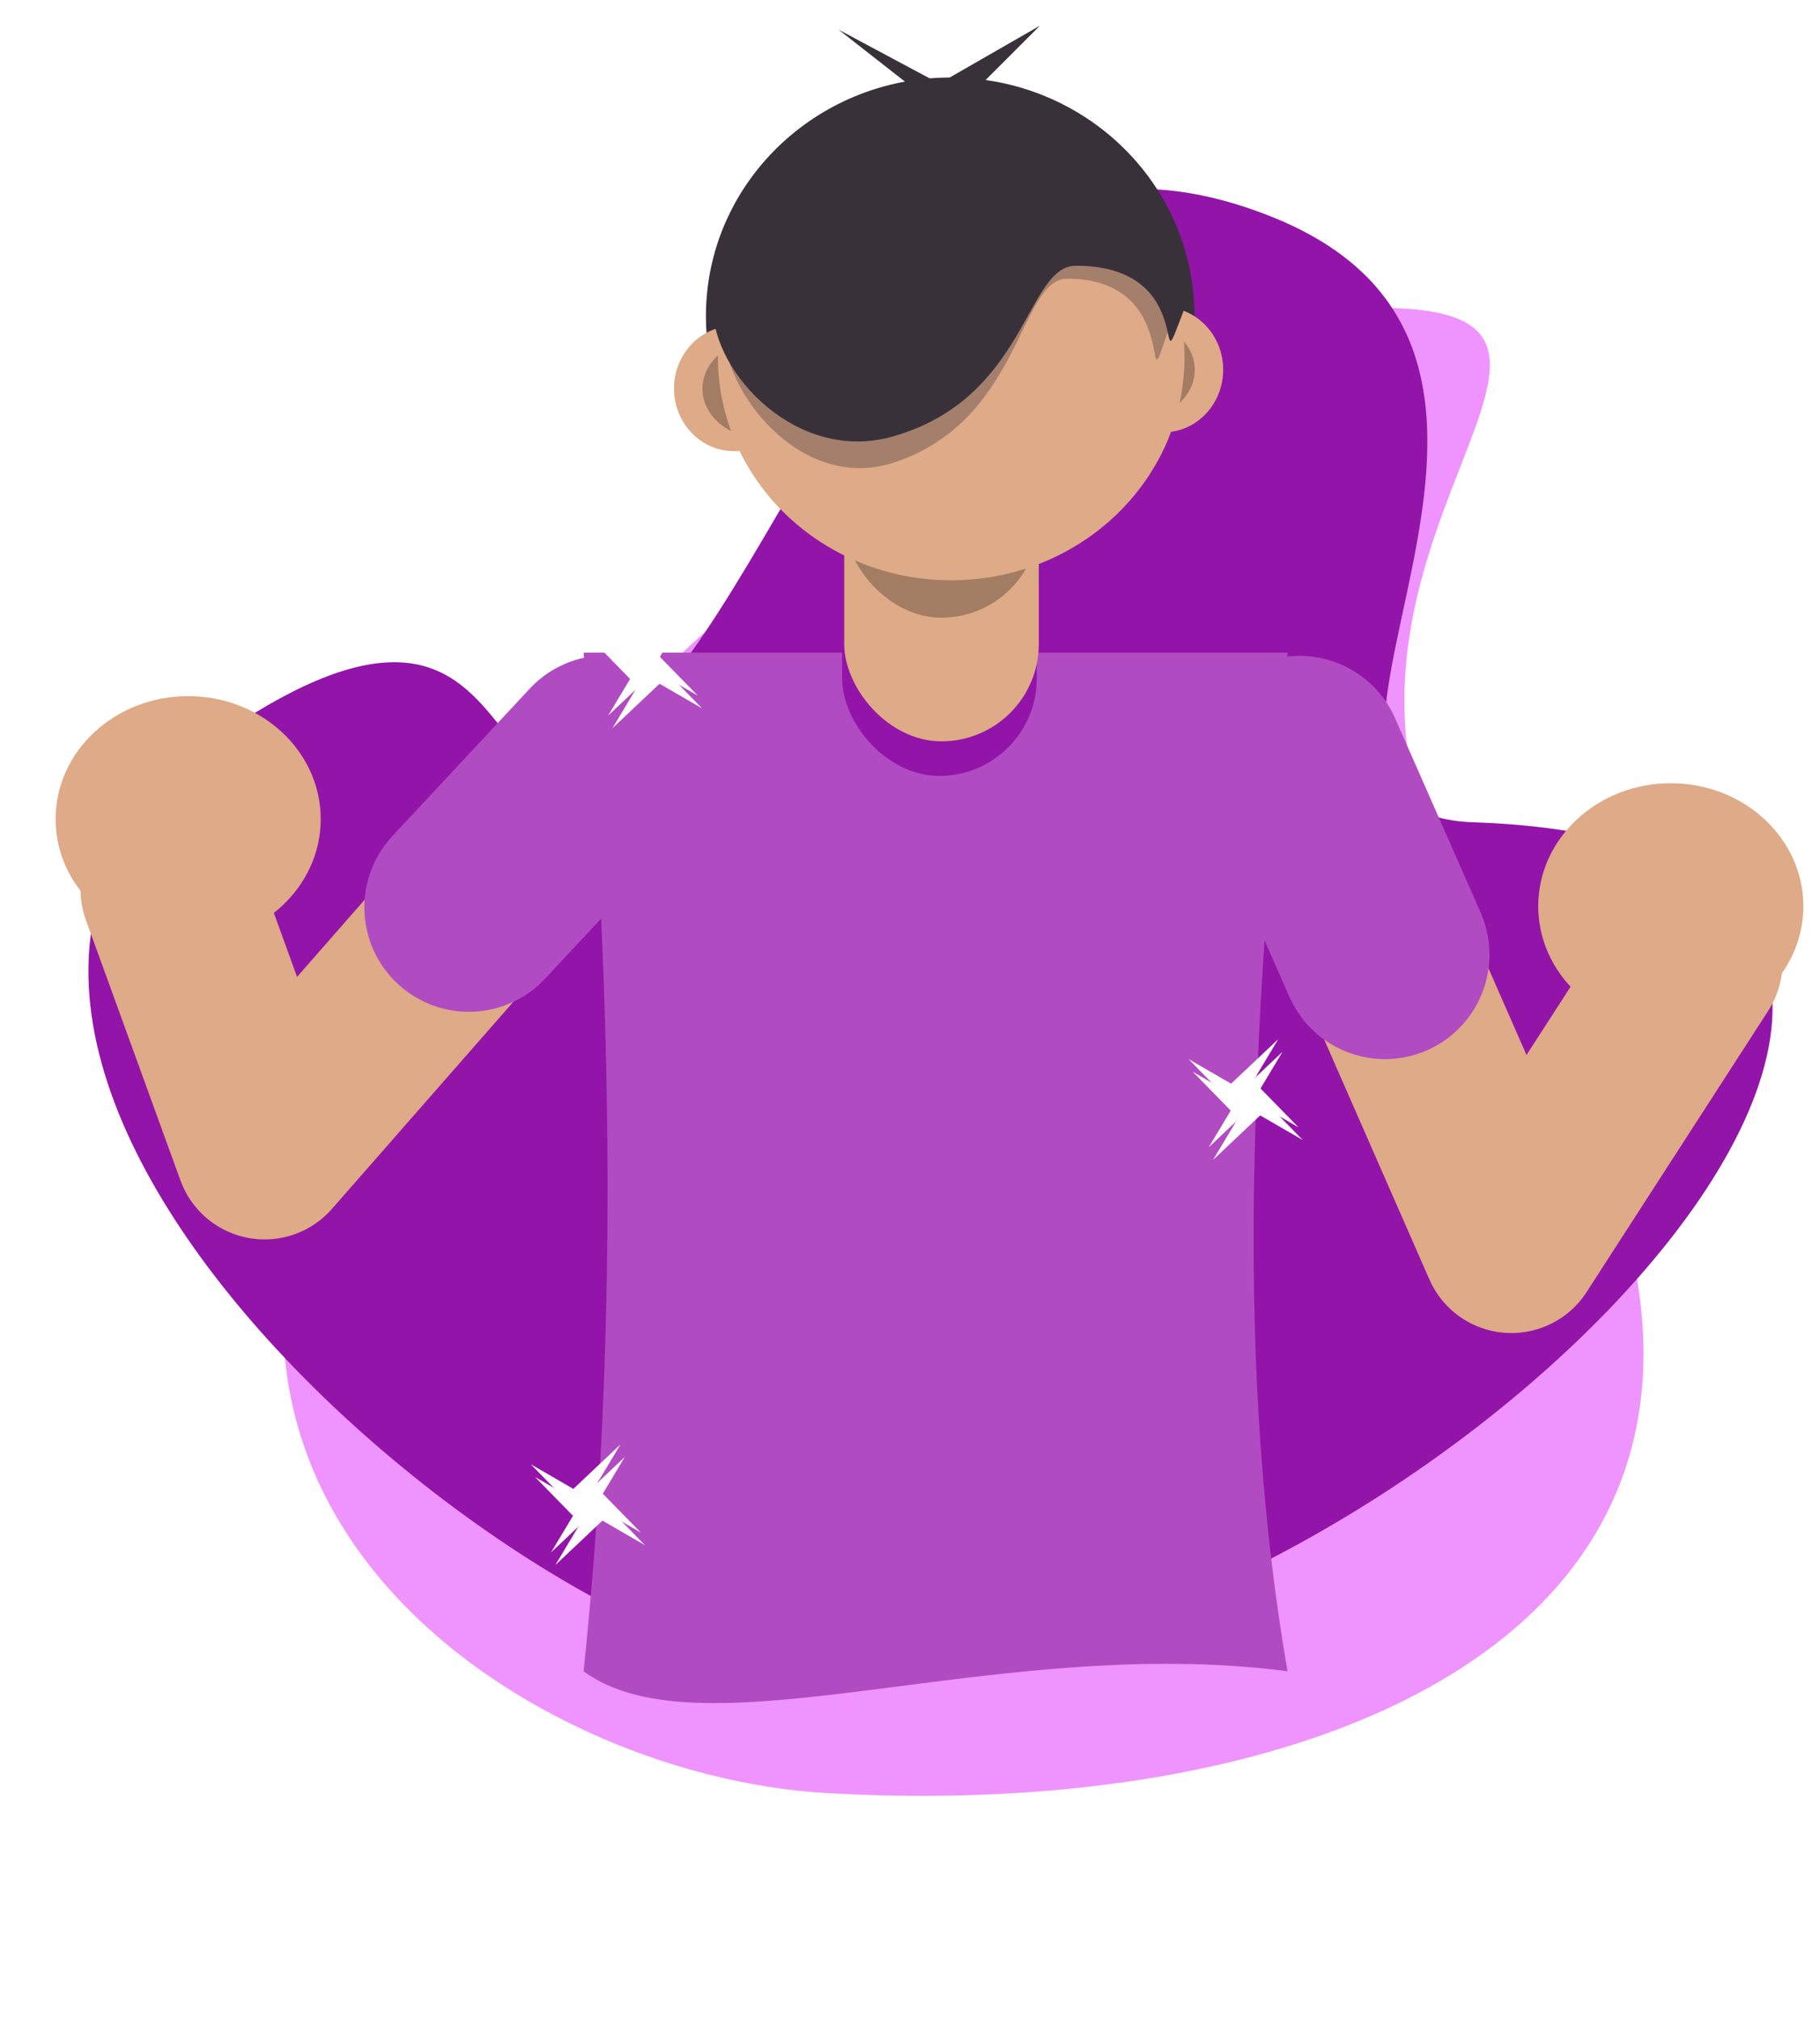 <?xml version="1.0" encoding="UTF-8" standalone="no"?>
<!-- Created with Inkscape (http://www.inkscape.org/) -->

<svg
   width="230mm"
   height="255mm"
   viewBox="0 0 230 255"
   version="1.1"
   id="svg2365"
   inkscape:version="1.2 (1:1.2+202206011327+fc4e4096c5)"
   sodipodi:docname="my.svg"
   xmlns:inkscape="http://www.inkscape.org/namespaces/inkscape"
   xmlns:sodipodi="http://sodipodi.sourceforge.net/DTD/sodipodi-0.dtd"
   xmlns="http://www.w3.org/2000/svg"
   xmlns:svg="http://www.w3.org/2000/svg"
   xmlns:rdf="http://www.w3.org/1999/02/22-rdf-syntax-ns#"
   xmlns:cc="http://creativecommons.org/ns#"
   xmlns:dc="http://purl.org/dc/elements/1.1/">
  <defs
     id="defs2359">
    <filter
       inkscape:collect="always"
       style="color-interpolation-filters:sRGB"
       id="filter1336"
       x="-0.222"
       width="1.444"
       y="-0.203"
       height="1.406">
      <feGaussianBlur
         inkscape:collect="always"
         stdDeviation="4.216"
         id="feGaussianBlur1338" />
    </filter>
    <filter
       inkscape:collect="always"
       style="color-interpolation-filters:sRGB"
       id="filter1051"
       x="-0.299"
       width="1.598"
       y="-0.299"
       height="1.598">
      <feGaussianBlur
         inkscape:collect="always"
         stdDeviation="5.058"
         id="feGaussianBlur1053" />
    </filter>
    <filter
       inkscape:collect="always"
       style="color-interpolation-filters:sRGB"
       id="filter1051-7"
       x="-0.299"
       width="1.598"
       y="-0.299"
       height="1.598">
      <feGaussianBlur
         inkscape:collect="always"
         stdDeviation="5.058"
         id="feGaussianBlur1053-5" />
    </filter>
    <filter
       inkscape:collect="always"
       style="color-interpolation-filters:sRGB"
       id="filter1051-7-2"
       x="-0.299"
       width="1.598"
       y="-0.299"
       height="1.598">
      <feGaussianBlur
         inkscape:collect="always"
         stdDeviation="5.058"
         id="feGaussianBlur1053-5-9" />
    </filter>
  </defs>
  <sodipodi:namedview
     id="base"
     pagecolor="#ffffff"
     bordercolor="#666666"
     borderopacity="1.0"
     inkscape:pageopacity="0.0"
     inkscape:pageshadow="2"
     inkscape:zoom="0.35"
     inkscape:cx="622.85714"
     inkscape:cy="507.14285"
     inkscape:document-units="mm"
     inkscape:current-layer="layer1"
     showgrid="false"
     inkscape:window-width="1360"
     inkscape:window-height="703"
     inkscape:window-x="0"
     inkscape:window-y="0"
     inkscape:window-maximized="1"
     inkscape:snap-global="false"
     inkscape:showpageshadow="2"
     inkscape:pagecheckerboard="0"
     inkscape:deskcolor="#d1d1d1" />
  <g
     inkscape:label="Layer 1"
     inkscape:groupmode="layer"
     id="layer1"
     transform="translate(0,-42)">
    <g
       transform="matrix(3.394,0,0,3.394,1151.214,1884.34)"
       id="g2313">
      <g
         id="g2278" />
    </g>
    <path
       style="opacity:0.652;fill:#d800fb;fill-opacity:1;stroke:none;stroke-width:2;stroke-linecap:round;stroke-linejoin:round;stroke-miterlimit:4;stroke-dasharray:none;stroke-opacity:0.944;filter:url(#filter1336)"
       d="m -283.667,-507.234 c 14.275,20.62 -2.436,29.665 -22.05,28.531 -10.242,-0.592 -24.747,-10.096 -14.912,-25.885 8.871,-14.24 23.185,-23.848 33.444,-23.848 10.259,10e-6 -4.905,9.036 3.518,21.203 z"
       id="path1222-7"
       inkscape:connector-curvature="0"
       sodipodi:nodetypes="sssss"
       transform="matrix(3.772,0,0,3.772,1257.528,2074.148)" />
    <path
       style="fill:#9314a8;fill-opacity:1;stroke:none;stroke-width:7.543;stroke-linecap:round;stroke-linejoin:round;stroke-miterlimit:4;stroke-dasharray:none;stroke-opacity:0.944"
       d="m 186.212,145.867 c 94.535,3.187 -9.188,111.885 -83.163,107.608 -38.628,-2.233 -131.759,-82.097 -72.835,-120.181 39.239,-25.361 28.224,22.503 50.772,-1.077 22.548,-23.58 34.026,-81.034 79.684,-62.85 45.658,18.184 -6.91,75.406 25.542,76.5 z"
       id="path1222"
       inkscape:connector-curvature="0"
       sodipodi:nodetypes="ssszzs" />
    <path
       style="fill:none;stroke:#deaa87;stroke-width:22.63;stroke-linecap:round;stroke-linejoin:round;stroke-miterlimit:4;stroke-dasharray:none;stroke-opacity:1"
       d="m 164.222,138.044 26.777,61.022 22.949,-35.524"
       id="path5539-0-5"
       inkscape:connector-curvature="0"
       sodipodi:nodetypes="ccc" />
    <path
       style="fill:#b14bc2;fill-opacity:1;stroke:none;stroke-width:5.287;stroke-linecap:round;stroke-linejoin:round;stroke-miterlimit:4;stroke-dasharray:none;stroke-opacity:1"
       d="m 73.754,124.436 h 88.957 c -3.758,42.889 -7.386,85.778 0,128.667 -36.753,-4.842 -73.886,11.098 -88.957,0 4.268,-40.755 3.791,-83.883 0,-128.667 z"
       id="rect5537-3"
       inkscape:connector-curvature="0"
       sodipodi:nodetypes="ccccc" />
    <path
       style="fill:none;stroke:#deaa87;stroke-width:22.63;stroke-linecap:round;stroke-linejoin:round;stroke-miterlimit:4;stroke-dasharray:none;stroke-opacity:1"
       d="M 76.611,137.979 33.439,187.239 21.491,154.351"
       id="path5539-5"
       inkscape:connector-curvature="0"
       sodipodi:nodetypes="ccc" />
    <rect
       style="fill:#9314a8;fill-opacity:1;stroke:none;stroke-width:31.93;stroke-linecap:round;stroke-linejoin:round;stroke-miterlimit:4;stroke-dasharray:none;stroke-opacity:1"
       id="rect5556-3-6"
       width="24.591"
       height="35.283"
       x="106.426"
       y="104.725"
       ry="12.296" />
    <rect
       style="fill:#deaa87;fill-opacity:1;stroke:none;stroke-width:31.93;stroke-linecap:round;stroke-linejoin:round;stroke-miterlimit:4;stroke-dasharray:none;stroke-opacity:1"
       id="rect5556-2"
       width="24.591"
       height="35.283"
       x="106.685"
       y="100.357"
       ry="12.296" />
    <rect
       style="fill:#000000;fill-opacity:0.267;stroke:none;stroke-width:31.93;stroke-linecap:round;stroke-linejoin:round;stroke-miterlimit:4;stroke-dasharray:none;stroke-opacity:1"
       id="rect5556-6-9"
       width="24.591"
       height="35.283"
       x="106.685"
       y="84.733"
       ry="12.296" />
    <ellipse
       style="fill:#39313a;fill-opacity:1;stroke:none;stroke-width:23.411;stroke-linecap:round;stroke-linejoin:round;stroke-miterlimit:4;stroke-dasharray:none;stroke-opacity:1"
       id="path5768-1"
       cx="120.081"
       cy="81.921"
       rx="30.87"
       ry="30.13" />
    <ellipse
       style="fill:#deaa87;fill-opacity:1;stroke:none;stroke-width:7.677;stroke-linecap:round;stroke-linejoin:round;stroke-miterlimit:4;stroke-dasharray:none;stroke-opacity:1"
       id="path5565-2-2"
       cx="92.744"
       cy="91.074"
       rx="7.567"
       ry="7.911" />
    <ellipse
       style="fill:#a37d63;fill-opacity:1;stroke:none;stroke-width:6.836;stroke-linecap:round;stroke-linejoin:round;stroke-miterlimit:4;stroke-dasharray:none;stroke-opacity:1"
       id="path5565-2-6-7"
       cx="96.339"
       cy="91.095"
       rx="7.567"
       ry="6.272" />
    <ellipse
       style="fill:#deaa87;fill-opacity:1;stroke:none;stroke-width:7.677;stroke-linecap:round;stroke-linejoin:round;stroke-miterlimit:4;stroke-dasharray:none;stroke-opacity:1"
       id="path5565-2-4-0"
       cx="-147.011"
       cy="88.702"
       rx="7.567"
       ry="7.911"
       transform="scale(-1,1)" />
    <ellipse
       style="fill:#a37d63;fill-opacity:1;stroke:none;stroke-width:6.836;stroke-linecap:round;stroke-linejoin:round;stroke-miterlimit:4;stroke-dasharray:none;stroke-opacity:1"
       id="path5565-2-6-9-9"
       cx="-143.416"
       cy="88.724"
       rx="7.567"
       ry="6.272"
       transform="scale(-1,1)" />
    <ellipse
       style="fill:#deaa87;fill-opacity:1;stroke:none;stroke-width:28.625;stroke-linecap:round;stroke-linejoin:round;stroke-miterlimit:4;stroke-dasharray:none;stroke-opacity:1"
       id="path5565-3"
       cx="120.209"
       cy="87.073"
       rx="29.485"
       ry="28.225" />
    <path
       style="fill:none;stroke:#b14bc2;stroke-width:26.401;stroke-linecap:round;stroke-linejoin:round;stroke-miterlimit:4;stroke-dasharray:none;stroke-opacity:1"
       d="m 164.222,138.044 10.803,24.534"
       id="path5539-0-8-6"
       inkscape:connector-curvature="0"
       inkscape:transform-center-x="-12.973634"
       inkscape:transform-center-y="-4.656567"
       sodipodi:nodetypes="cc" />
    <path
       style="fill:none;stroke:#b14bc2;stroke-width:26.401;stroke-linecap:round;stroke-linejoin:round;stroke-miterlimit:4;stroke-dasharray:none;stroke-opacity:1"
       d="M 76.611,137.979 59.248,156.601"
       id="path5539-0-8-9-0"
       inkscape:connector-curvature="0"
       inkscape:transform-center-x="-12.973634"
       inkscape:transform-center-y="-4.656567"
       sodipodi:nodetypes="cc" />
    <ellipse
       style="fill:#deaa87;fill-opacity:1;stroke:none;stroke-width:28.972;stroke-linecap:round;stroke-linejoin:round;stroke-miterlimit:4;stroke-dasharray:none;stroke-opacity:1"
       id="path5673-6"
       cx="23.779"
       cy="145.462"
       rx="16.751"
       ry="15.532" />
    <path
       style="fill:#39313a;fill-opacity:1;stroke:none;stroke-width:19.605;stroke-linecap:round;stroke-linejoin:round;stroke-miterlimit:4;stroke-dasharray:none;stroke-opacity:1"
       d="m 149.567,81.277 c -4.186,11.055 2.419,-5.711 -13.586,-5.711 -6.398,0 -6.105,16.718 -23.165,21.568 -12.112,3.443 -22.72,-8.043 -22.72,-16.235 0,-13.648 12.975,-24.712 28.98,-24.712 16.005,0 34.644,14.123 30.492,25.09 z"
       id="path5768-6-8"
       inkscape:connector-curvature="0"
       sodipodi:nodetypes="ssssss" />
    <path
       style="opacity:0.355;fill:#39313a;fill-opacity:1;stroke:none;stroke-width:19.831;stroke-linecap:round;stroke-linejoin:round;stroke-miterlimit:4;stroke-dasharray:none;stroke-opacity:1"
       d="m 147.752,83.359 c -3.973,11.918 2.295,-6.158 -12.894,-6.158 -6.073,0 -5.794,18.024 -21.986,23.253 -11.495,3.712 -21.562,-8.671 -21.562,-17.503 0,-14.714 12.314,-26.642 27.504,-26.642 15.19,0 32.88,15.226 28.939,27.049 z"
       id="path5768-6-8-3"
       inkscape:connector-curvature="0"
       sodipodi:nodetypes="ssssss" />
    <path
       style="fill:#39313a;fill-opacity:1;stroke:none;stroke-width:0.999;stroke-linecap:butt;stroke-linejoin:miter;stroke-miterlimit:4;stroke-dasharray:none;stroke-opacity:1"
       d="m 114.665,52.548 -8.694,-6.804 12.726,6.804 12.726,-7.308 -8.694,8.694 z"
       id="path5786-9"
       inkscape:connector-curvature="0" />
    <ellipse
       style="fill:#deaa87;fill-opacity:1;stroke:none;stroke-width:28.972;stroke-linecap:round;stroke-linejoin:round;stroke-miterlimit:4;stroke-dasharray:none;stroke-opacity:1"
       id="path5673-6-3"
       cx="211.143"
       cy="156.465"
       rx="16.751"
       ry="15.532" />
    <g
       id="g1057"
       transform="translate(0,8.601)">
      <path
         transform="matrix(0.342,0,0,0.336,49.895,151.879)"
         inkscape:transform-center-y="-2.1478679e-06"
         d="M 90.872,223.501 73.055,204.962 57.73,230.984 76.269,213.168 50.247,197.843 l 17.817,18.539 15.325,-26.022 -18.539,17.817 z"
         inkscape:randomized="0"
         inkscape:rounded="0"
         inkscape:flatsided="false"
         sodipodi:arg2="-1.1587269"
         sodipodi:arg1="0.56331626"
         sodipodi:r2="6.2311659"
         sodipodi:r1="24.024544"
         sodipodi:cy="210.67194"
         sodipodi:cx="70.559151"
         sodipodi:sides="4"
         id="path1026"
         style="opacity:1;fill:#ffffff;fill-opacity:1;stroke:none;stroke-width:2;stroke-linecap:round;stroke-linejoin:round;stroke-miterlimit:4;stroke-dasharray:none;stroke-opacity:0.944"
         sodipodi:type="star" />
      <path
         transform="matrix(0.342,0,0,0.336,50.43,153.483)"
         inkscape:transform-center-y="-2.1478679e-06"
         d="M 90.872,223.501 73.055,204.962 57.73,230.984 76.269,213.168 50.247,197.843 l 17.817,18.539 15.325,-26.022 -18.539,17.817 z"
         inkscape:randomized="0"
         inkscape:rounded="0"
         inkscape:flatsided="false"
         sodipodi:arg2="-1.1587269"
         sodipodi:arg1="0.56331626"
         sodipodi:r2="6.2311659"
         sodipodi:r1="24.024544"
         sodipodi:cy="210.67194"
         sodipodi:cx="70.559151"
         sodipodi:sides="4"
         id="path1026-6"
         style="opacity:1;fill:#ffffff;fill-opacity:1;stroke:none;stroke-width:2;stroke-linecap:round;stroke-linejoin:round;stroke-miterlimit:4;stroke-dasharray:none;stroke-opacity:0.944;filter:url(#filter1051)"
         sodipodi:type="star" />
    </g>
    <g
       transform="translate(83.121,-42.581)"
       id="g1057-3">
      <path
         transform="matrix(0.342,0,0,0.336,49.895,151.879)"
         inkscape:transform-center-y="-2.1478679e-06"
         d="M 90.872,223.501 73.055,204.962 57.73,230.984 76.269,213.168 50.247,197.843 l 17.817,18.539 15.325,-26.022 -18.539,17.817 z"
         inkscape:randomized="0"
         inkscape:rounded="0"
         inkscape:flatsided="false"
         sodipodi:arg2="-1.1587269"
         sodipodi:arg1="0.56331626"
         sodipodi:r2="6.2311659"
         sodipodi:r1="24.024544"
         sodipodi:cy="210.67194"
         sodipodi:cx="70.559151"
         sodipodi:sides="4"
         id="path1026-5"
         style="opacity:1;fill:#ffffff;fill-opacity:1;stroke:none;stroke-width:2;stroke-linecap:round;stroke-linejoin:round;stroke-miterlimit:4;stroke-dasharray:none;stroke-opacity:0.944"
         sodipodi:type="star" />
      <path
         transform="matrix(0.342,0,0,0.336,50.43,153.483)"
         inkscape:transform-center-y="-2.1478679e-06"
         d="M 90.872,223.501 73.055,204.962 57.73,230.984 76.269,213.168 50.247,197.843 l 17.817,18.539 15.325,-26.022 -18.539,17.817 z"
         inkscape:randomized="0"
         inkscape:rounded="0"
         inkscape:flatsided="false"
         sodipodi:arg2="-1.1587269"
         sodipodi:arg1="0.56331626"
         sodipodi:r2="6.2311659"
         sodipodi:r1="24.024544"
         sodipodi:cy="210.67194"
         sodipodi:cx="70.559151"
         sodipodi:sides="4"
         id="path1026-6-6"
         style="opacity:1;fill:#ffffff;fill-opacity:1;stroke:none;stroke-width:2;stroke-linecap:round;stroke-linejoin:round;stroke-miterlimit:4;stroke-dasharray:none;stroke-opacity:0.944;filter:url(#filter1051-7)"
         sodipodi:type="star" />
    </g>
    <g
       transform="translate(7.216,-97.104)"
       id="g1057-3-1">
      <path
         transform="matrix(0.342,0,0,0.336,49.895,151.879)"
         inkscape:transform-center-y="-2.1478679e-06"
         d="M 90.872,223.501 73.055,204.962 57.73,230.984 76.269,213.168 50.247,197.843 l 17.817,18.539 15.325,-26.022 -18.539,17.817 z"
         inkscape:randomized="0"
         inkscape:rounded="0"
         inkscape:flatsided="false"
         sodipodi:arg2="-1.1587269"
         sodipodi:arg1="0.56331626"
         sodipodi:r2="6.2311659"
         sodipodi:r1="24.024544"
         sodipodi:cy="210.67194"
         sodipodi:cx="70.559151"
         sodipodi:sides="4"
         id="path1026-5-2"
         style="opacity:1;fill:#ffffff;fill-opacity:1;stroke:none;stroke-width:2;stroke-linecap:round;stroke-linejoin:round;stroke-miterlimit:4;stroke-dasharray:none;stroke-opacity:0.944"
         sodipodi:type="star" />
      <path
         transform="matrix(0.342,0,0,0.336,50.43,153.483)"
         inkscape:transform-center-y="-2.1478679e-06"
         d="M 90.872,223.501 73.055,204.962 57.73,230.984 76.269,213.168 50.247,197.843 l 17.817,18.539 15.325,-26.022 -18.539,17.817 z"
         inkscape:randomized="0"
         inkscape:rounded="0"
         inkscape:flatsided="false"
         sodipodi:arg2="-1.1587269"
         sodipodi:arg1="0.56331626"
         sodipodi:r2="6.2311659"
         sodipodi:r1="24.024544"
         sodipodi:cy="210.67194"
         sodipodi:cx="70.559151"
         sodipodi:sides="4"
         id="path1026-6-6-7"
         style="opacity:1;fill:#ffffff;fill-opacity:1;stroke:none;stroke-width:2;stroke-linecap:round;stroke-linejoin:round;stroke-miterlimit:4;stroke-dasharray:none;stroke-opacity:0.944;filter:url(#filter1051-7-2)"
         sodipodi:type="star" />
    </g>
  </g>
</svg>
